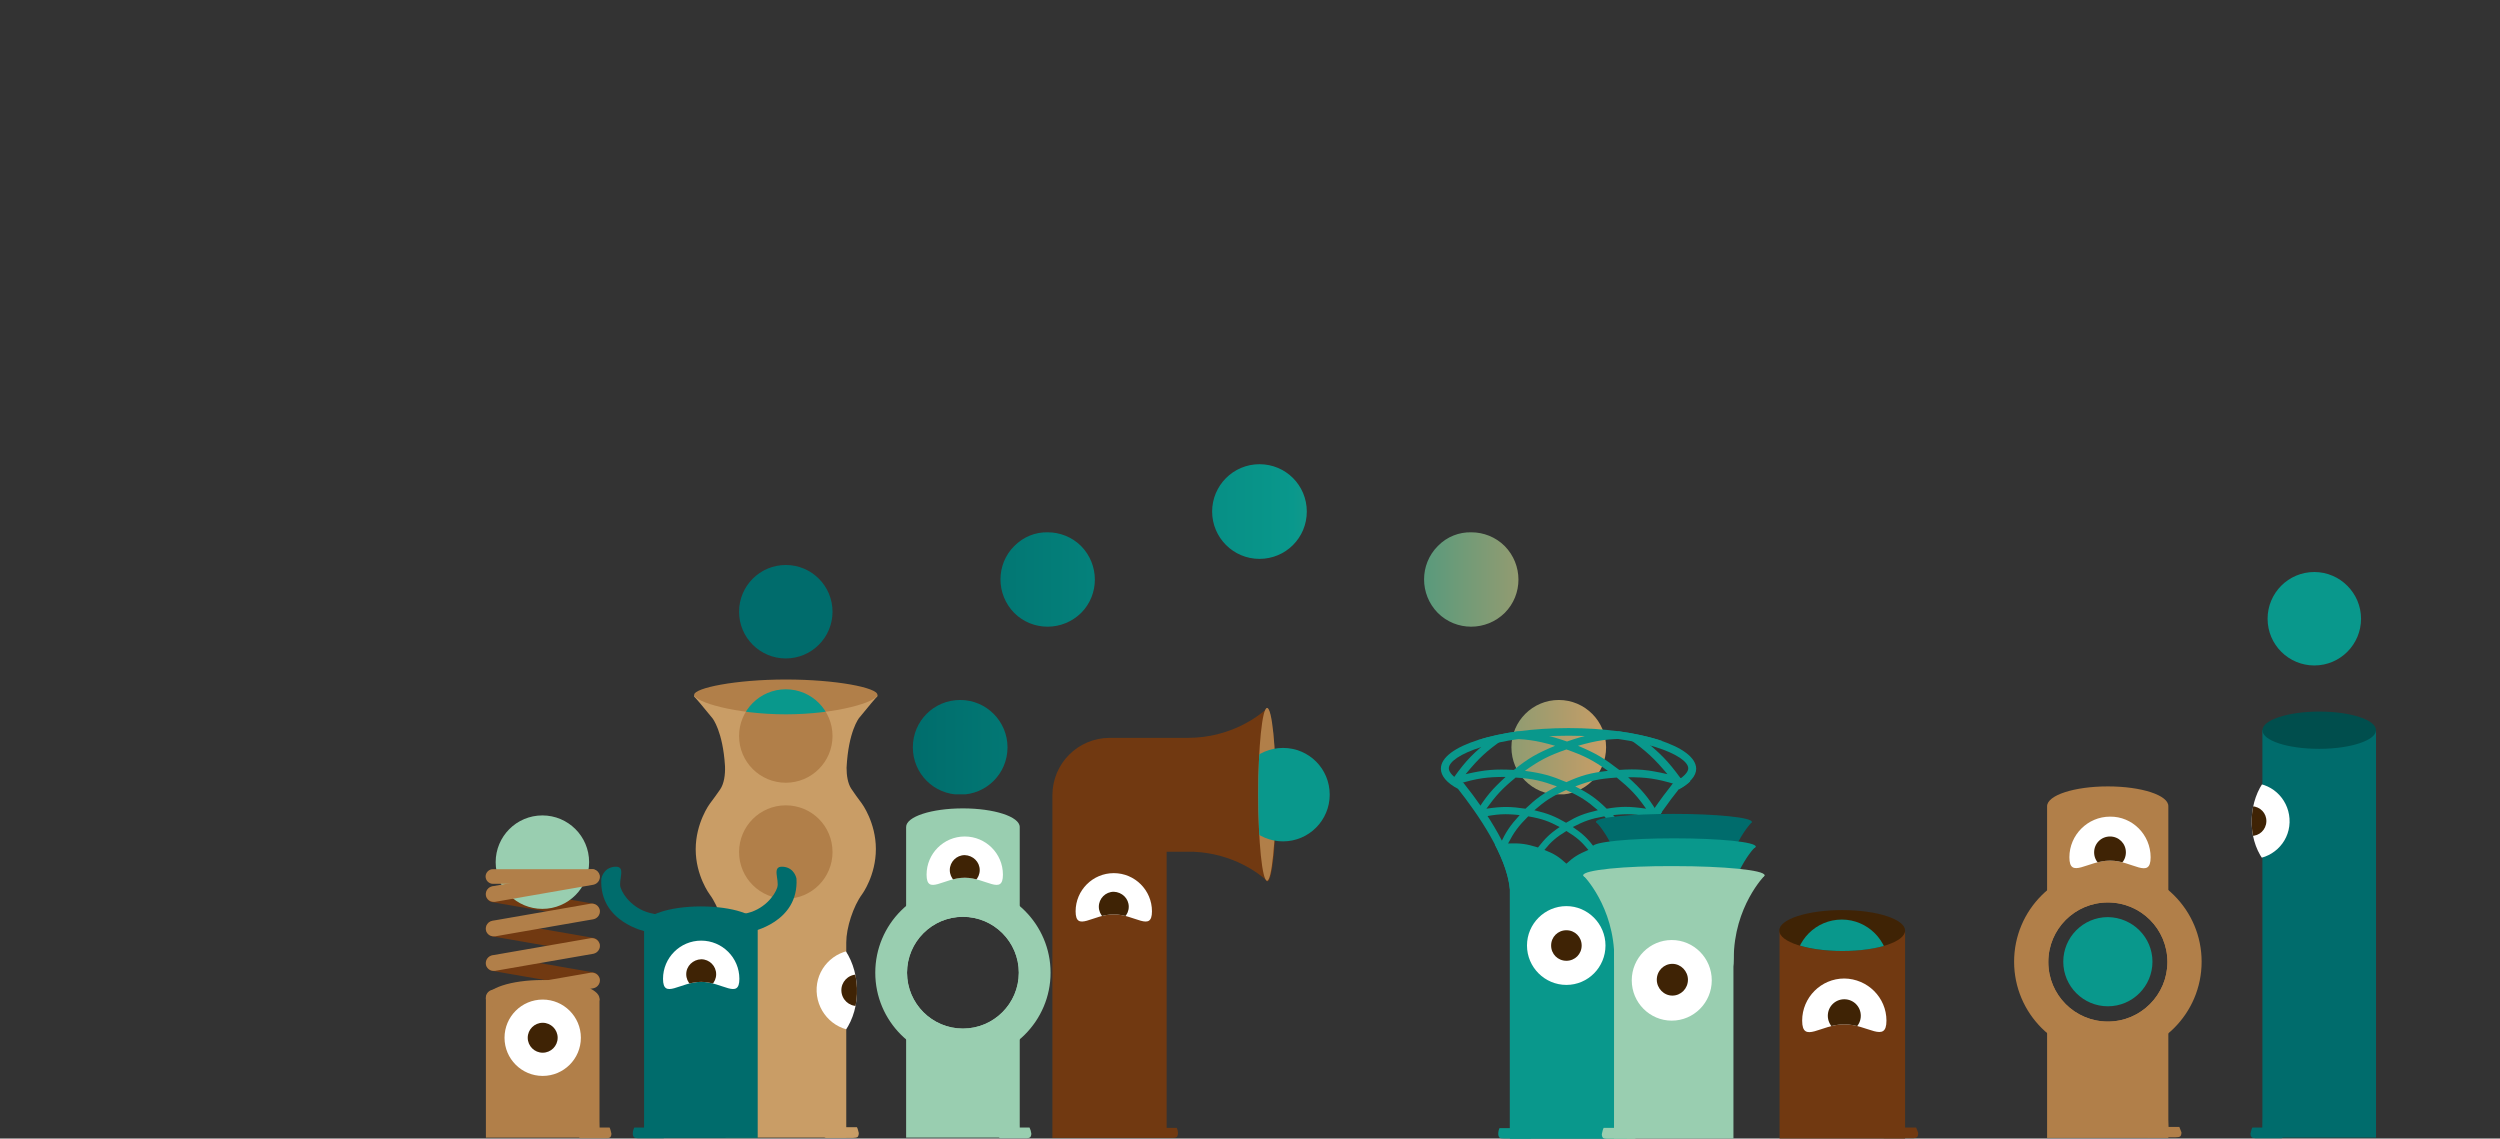 <?xml version="1.0" encoding="utf-8"?>
<!-- Generator: Adobe Illustrator 18.0.0, SVG Export Plug-In . SVG Version: 6.00 Build 0)  -->
<!DOCTYPE svg PUBLIC "-//W3C//DTD SVG 1.1//EN" "http://www.w3.org/Graphics/SVG/1.1/DTD/svg11.dtd">
<svg version="1.1" id="Capa_2" xmlns="http://www.w3.org/2000/svg" xmlns:xlink="http://www.w3.org/1999/xlink" x="0px" y="0px"
	 width="818.6px" height="372.8px" viewBox="0 0 818.6 372.8" enable-background="new 0 0 818.6 372.8" xml:space="preserve">
<rect x="0" y="0" width="818.6" height="372.8" fill="#333333" stroke="none"/>
<g>
	<defs>
		<rect id="SVGID_1_" x="159" y="152" width="619" height="220.8"/>
	</defs>
	<clipPath id="SVGID_2_">
		<use xlink:href="#SVGID_1_"  overflow="visible"/>
	</clipPath>
	<path clip-path="url(#SVGID_2_)" fill="#006C6C" d="M737.5,369.2h3.4c0.1-3,0.2-6.4,0.2-10.4v-86.2c0-1.1,0-1.8,0.1-2.2
		c0.1-0.4,0.4-0.7,1-0.9c0.6-0.2,1.7-0.2,3.4-0.2c2.4,0,4,0.1,4.8,0.3c0.8,0.2,1.2,0.7,1.2,1.6c0,0.6-0.1,1.1-0.4,1.6
		c-0.7,0-1.4,0.1-1.9,0.2c-0.5,0.2-0.9,0.5-1.2,1.2c-0.3,0.6-0.5,1.7-0.5,3.4c-0.1,1.6-0.1,76.5-0.1,81.4c0,4,0.1,7.4,0.2,10.4
		c0,0,0.4,3.3-0.7,3.3h-8.3c-0.7,0-1.1-0.1-1.4-0.3c-0.2-0.2-0.4-0.6-0.4-1.2C737.1,370.4,737.2,369.8,737.5,369.2"/>
</g>
<rect x="740.8" y="239.1" fill="#006C6C" width="37.2" height="133.4"/>
<g>
	<defs>
		<rect id="SVGID_3_" x="159" y="152" width="619" height="220.8"/>
	</defs>
	<clipPath id="SVGID_4_">
		<use xlink:href="#SVGID_3_"  overflow="visible"/>
	</clipPath>
	<path clip-path="url(#SVGID_4_)" fill="#004E4D" d="M740.8,239.1c0-3.3,8.3-6.1,18.6-6.1c10.3,0,18.6,2.7,18.6,6.1
		c0,3.3-8.3,6.1-18.6,6.1C749.1,245.2,740.8,242.5,740.8,239.1"/>
</g>
<g>
	<defs>
		<path id="SVGID_5_" d="M737.3,268.1c-0.4,10.2,5.6,18.7,13.3,19c7.7,0.3,14.3-7.8,14.6-18c0.4-10.2-5.6-18.7-13.3-19
			c-0.1,0-0.3,0-0.4,0C744,250.1,737.7,258,737.3,268.1"/>
	</defs>
	<clipPath id="SVGID_6_">
		<use xlink:href="#SVGID_5_"  overflow="visible"/>
	</clipPath>
	<path clip-path="url(#SVGID_6_)" fill="#FFFFFF" d="M724.8,268.4c-0.2,6.9,5.1,12.7,12,12.9s12.7-5.1,12.9-12
		c0.2-6.9-5.1-12.7-12-12.9C730.8,256.1,725,261.5,724.8,268.4"/>
	<path clip-path="url(#SVGID_6_)" fill="#3F2305" d="M732.4,268.7c-0.1,2.7,2,4.9,4.7,5c2.7,0.1,4.9-2,5-4.7c0.1-2.7-2-4.9-4.7-5
		C734.8,263.9,732.5,266,732.4,268.7"/>
</g>
<g>
	<defs>
		<rect id="SVGID_7_" x="159" y="152" width="619" height="220.8"/>
	</defs>
	<clipPath id="SVGID_8_">
		<use xlink:href="#SVGID_7_"  overflow="visible"/>
	</clipPath>
	<path clip-path="url(#SVGID_8_)" fill="#713911" d="M414.9,231.9c-0.2,0-0.3,0.2-0.5,0.5c-2.2,1.9-11.3,9.2-25.4,9.2h-7.1h-18.5
		c-10.4,0-18.8,8.4-18.8,18.8v112.2h30.9h6.4h2c0.7,0,1.1-0.1,1.4-0.3c0.2-0.2,0.4-0.6,0.4-1.2c0-0.6-0.1-1.2-0.4-1.8h-3.3v-90.4
		h8.9c13.1,0.6,21.5,7.3,23.6,9.2c0.2,0.3,0.3,0.5,0.5,0.5c1.6,0,2.9-12.7,2.9-28.3C417.7,244.5,416.4,231.9,414.9,231.9"/>
	<path clip-path="url(#SVGID_8_)" fill="#B17F49" d="M414.9,288.4c-1.6,0-2.9-12.7-2.9-28.3c0-15.6,1.3-28.3,2.9-28.3
		c1.6,0,2.9,12.7,2.9,28.3C417.7,275.8,416.4,288.4,414.9,288.4"/>
	<path clip-path="url(#SVGID_8_)" fill="#FFFFFF" d="M377.2,298.4c0,6.9-5.6,1-12.5,1c-6.9,0-12.5,5.9-12.5-1
		c0-6.9,5.6-12.5,12.5-12.5C371.6,285.9,377.2,291.5,377.2,298.4"/>
</g>
<g>
	<defs>
		<path id="SVGID_9_" d="M352.2,298.4c0,6.9,5.6,1,12.5,1c6.9,0,12.5,5.9,12.5-1c0-6.9-5.6-12.5-12.5-12.5
			C357.8,285.9,352.2,291.5,352.2,298.4"/>
	</defs>
	<clipPath id="SVGID_10_">
		<use xlink:href="#SVGID_9_"  overflow="visible"/>
	</clipPath>
	<path clip-path="url(#SVGID_10_)" fill="#3F2305" d="M369.6,296.9c0,2.7-2.2,4.9-4.9,4.9c-2.7,0-4.9-2.2-4.9-4.9
		c0-2.7,2.2-4.9,4.9-4.9C367.4,292.1,369.6,294.2,369.6,296.9"/>
</g>
<g>
	<defs>
		<path id="SVGID_11_" d="M412,260.2c0,15.6,1.3,28.3,2.9,28.3c1.5,0,28.6-11.5,31.1-26.1v-4.4c-2.6-14.6-29.6-26.1-31.1-26.1
			C413.3,231.9,412,244.5,412,260.2"/>
	</defs>
	<clipPath id="SVGID_12_">
		<use xlink:href="#SVGID_11_"  overflow="visible"/>
	</clipPath>
	<path clip-path="url(#SVGID_12_)" fill="#09988C" d="M435.4,260.2c0,8.4-6.8,15.3-15.3,15.3c-8.4,0-15.3-6.8-15.3-15.3
		c0-8.4,6.8-15.3,15.3-15.3C428.6,244.9,435.4,251.7,435.4,260.2"/>
</g>
<g>
	<defs>
		<rect id="SVGID_13_" x="159" y="152" width="619" height="220.8"/>
	</defs>
	<clipPath id="SVGID_14_">
		<use xlink:href="#SVGID_13_"  overflow="visible"/>
	</clipPath>
	<path clip-path="url(#SVGID_14_)" fill="#713911" d="M193.8,301c-0.1,0-0.3,0-0.4,0l-32.2-5.6c-1.4-0.2-2.3-1.6-2.1-3
		c0.2-1.4,1.6-2.3,3-2.1l32.2,5.6c1.4,0.2,2.3,1.6,2.1,3C196.1,300.1,195,301,193.8,301"/>
	<path clip-path="url(#SVGID_14_)" fill="#713911" d="M193.8,312.2c-0.1,0-0.3,0-0.4,0l-32.2-5.6c-1.4-0.2-2.3-1.6-2.1-3
		c0.2-1.4,1.6-2.3,3-2.1l32.2,5.6c1.4,0.2,2.3,1.6,2.1,3C196.1,311.4,195,312.2,193.8,312.2"/>
	<path clip-path="url(#SVGID_14_)" fill="#B17F49" d="M161.6,306.6c-1.2,0-2.3-0.9-2.5-2.1c-0.2-1.4,0.7-2.7,2.1-3l32.2-5.6
		c1.4-0.2,2.7,0.7,3,2.1c0.2,1.4-0.7,2.7-2.1,3l-32.2,5.6C161.9,306.6,161.8,306.6,161.6,306.6"/>
	<path clip-path="url(#SVGID_14_)" fill="#713911" d="M193.8,323.5c-0.1,0-0.3,0-0.4,0l-32.2-5.6c-1.4-0.2-2.3-1.6-2.1-3
		c0.2-1.4,1.6-2.3,3-2.1l32.2,5.6c1.4,0.2,2.3,1.6,2.1,3C196.1,322.7,195,323.5,193.8,323.5"/>
	<path clip-path="url(#SVGID_14_)" fill="#99CEB0" d="M192.9,282.3c0,8.4-6.8,15.3-15.3,15.3c-8.4,0-15.3-6.8-15.3-15.3
		c0-8.4,6.8-15.3,15.3-15.3C186,267,192.9,273.8,192.9,282.3"/>
	<path clip-path="url(#SVGID_14_)" fill="#006C6C" d="M272.6,200.3c0,8.4-6.8,15.3-15.3,15.3c-8.4,0-15.3-6.8-15.3-15.3
		c0-8.4,6.8-15.3,15.3-15.3C265.8,185,272.6,191.9,272.6,200.3"/>
	<path clip-path="url(#SVGID_14_)" fill="#B17F49" d="M161.6,295.3c-1.2,0-2.3-0.9-2.5-2.1c-0.2-1.4,0.7-2.7,2.1-3l32.2-5.6
		c1.4-0.2,2.7,0.7,3,2.1c0.2,1.4-0.7,2.7-2.1,3l-32.2,5.6C161.9,295.3,161.8,295.3,161.6,295.3"/>
	<path clip-path="url(#SVGID_14_)" fill="#B17F49" d="M193.8,289.4h-32.4c-1.3,0-2.4-1.1-2.4-2.4c0-1.3,1.1-2.4,2.4-2.4h32.4
		c1.3,0,2.4,1.1,2.4,2.4C196.3,288.3,195.2,289.4,193.8,289.4"/>
	<path clip-path="url(#SVGID_14_)" fill="#B17F49" d="M199.6,369.2h-3.4c-0.1-3-0.2-6.4-0.2-10.4v-14.5c0-1.1,0-1.8-0.1-2.2
		c-0.1-0.4-0.4-0.7-1-0.9c-0.6-0.2-1.7-0.2-3.4-0.2c-2.4,0-4,0.1-4.8,0.3c-0.8,0.2-1.2,0.7-1.2,1.6c0,0.6,0.1,1.1,0.4,1.6
		c0.7,0,1.4,0.1,1.9,0.2c0.5,0.2,0.9,0.5,1.2,1.2c0.3,0.6,0.5,1.7,0.5,3.4c0.1,1.6,0.1,4.9,0.1,9.7c0,4-0.1,7.4-0.2,10.4
		c0,0-0.4,3.3,0.7,3.3h8.3c0.7,0,1.1-0.1,1.4-0.3c0.2-0.2,0.4-0.6,0.4-1.2C200,370.4,199.9,369.8,199.6,369.2"/>
</g>
<rect x="159.1" y="327" fill="#B17F49" width="37.2" height="45.5"/>
<g>
	<defs>
		<rect id="SVGID_15_" x="159" y="152" width="619" height="220.8"/>
	</defs>
	<clipPath id="SVGID_16_">
		<use xlink:href="#SVGID_15_"  overflow="visible"/>
	</clipPath>
	<path clip-path="url(#SVGID_16_)" fill="#B17F49" d="M196.3,327c0-3.3-8.3-6.1-18.6-6.1s-18.6,2.7-18.6,6.1c0,3.3,8.3,6.1,18.6,6.1
		S196.3,330.4,196.3,327"/>
	<path clip-path="url(#SVGID_16_)" fill="#FFFFFF" d="M190.2,339.8c0,6.9-5.6,12.5-12.5,12.5c-6.9,0-12.5-5.6-12.5-12.5
		c0-6.9,5.6-12.5,12.5-12.5C184.6,327.3,190.2,332.9,190.2,339.8"/>
	<path clip-path="url(#SVGID_16_)" fill="#3F2305" d="M182.6,339.8c0,2.7-2.2,4.9-4.9,4.9s-4.9-2.2-4.9-4.9c0-2.7,2.2-4.9,4.9-4.9
		S182.6,337.1,182.6,339.8"/>
	<path clip-path="url(#SVGID_16_)" fill="#B17F49" d="M161.6,317.9c-1.2,0-2.3-0.9-2.5-2.1c-0.2-1.4,0.7-2.7,2.1-3l32.2-5.6
		c1.4-0.2,2.7,0.7,3,2.1c0.2,1.4-0.7,2.7-2.1,3l-32.2,5.6C161.9,317.9,161.8,317.9,161.6,317.9"/>
	<path clip-path="url(#SVGID_16_)" fill="#B17F49" d="M161.6,329.2c-1.2,0-2.3-0.9-2.5-2.1c-0.2-1.4,0.7-2.7,2.1-3l32.2-5.6
		c1.4-0.2,2.7,0.7,3,2.1c0.2,1.4-0.7,2.7-2.1,3l-32.2,5.6C161.9,329.1,161.8,329.2,161.6,329.2"/>
	<path clip-path="url(#SVGID_16_)" fill="#99CEB0" d="M315.3,336.8c-10.1,0-18.3-8.2-18.3-18.3c0-10.1,8.2-18.3,18.3-18.3
		c10.1,0,18.3,8.2,18.3,18.3C333.6,328.6,325.4,336.8,315.3,336.8 M315.3,289.8c-15.9,0-28.7,12.9-28.7,28.7
		c0,15.9,12.9,28.7,28.7,28.7s28.7-12.9,28.7-28.7C344,302.7,331.1,289.8,315.3,289.8"/>
	<path clip-path="url(#SVGID_16_)" fill="#99CEB0" d="M315.3,336.8c-10.1,0-18.3-8.2-18.3-18.3c0-10.1,8.2-18.3,18.3-18.3
		c10.1,0,18.3,8.2,18.3,18.3C333.6,328.6,325.4,336.8,315.3,336.8 M315.3,264.7c-10.3,0-18.6,2.7-18.6,6.1v101.7h37.2V270.8
		C333.9,267.4,325.5,264.7,315.3,264.7"/>
	<path clip-path="url(#SVGID_16_)" fill="#99CEB0" d="M337.1,369.2h-3.4c-0.1-3-0.2-6.4-0.2-10.4v-14.5c0-1.1,0-1.8-0.1-2.2
		c-0.1-0.4-0.4-0.7-1-0.9c-0.6-0.2-1.7-0.2-3.4-0.2c-2.4,0-4,0.1-4.8,0.3c-0.8,0.2-1.2,0.7-1.2,1.6c0,0.6,0.1,1.1,0.4,1.6
		c0.7,0,1.4,0.1,1.9,0.2c0.5,0.2,0.9,0.5,1.2,1.2c0.3,0.6,0.5,1.7,0.5,3.4c0.1,1.6,0.1,4.9,0.1,9.7c0,4-0.1,7.4-0.2,10.4
		c0,0-0.4,3.3,0.7,3.3h8.3c0.7,0,1.1-0.1,1.4-0.3c0.2-0.2,0.4-0.6,0.4-1.2C337.6,370.4,337.4,369.8,337.1,369.2"/>
	<path clip-path="url(#SVGID_16_)" fill="#FFFFFF" d="M328.4,286.4c0,6.9-5.6,1-12.5,1c-6.9,0-12.5,5.9-12.5-1
		c0-6.9,5.6-12.5,12.5-12.5C322.8,273.9,328.4,279.5,328.4,286.4"/>
</g>
<g>
	<defs>
		<path id="SVGID_17_" d="M303.4,286.4c0,6.9,5.6,1,12.5,1c6.9,0,12.5,5.9,12.5-1c0-6.9-5.6-12.5-12.5-12.5
			C309,273.9,303.4,279.5,303.4,286.4"/>
	</defs>
	<clipPath id="SVGID_18_">
		<use xlink:href="#SVGID_17_"  overflow="visible"/>
	</clipPath>
	<path clip-path="url(#SVGID_18_)" fill="#3F2305" d="M320.8,284.9c0,2.7-2.2,4.9-4.9,4.9c-2.7,0-4.9-2.2-4.9-4.9
		c0-2.7,2.2-4.9,4.9-4.9C318.6,280.1,320.8,282.2,320.8,284.9"/>
</g>
<g>
	<defs>
		<path id="SVGID_19_" d="M298.9,244.7c0,8.6,6.9,15.5,15.5,15.5c8.6,0,15.5-6.9,15.5-15.5c0-8.5-6.9-15.5-15.5-15.5
			C305.8,229.2,298.9,236.1,298.9,244.7 M494.9,244.7c0,8.6,6.9,15.5,15.5,15.5c8.6,0,15.5-6.9,15.5-15.5c0-8.5-6.9-15.5-15.5-15.5
			C501.9,229.2,494.9,236.1,494.9,244.7 M332.1,178.8c-6,6-6,15.8,0,21.9c6,6,15.8,6,21.9,0c6-6,6-15.8,0-21.9c-3-3-7-4.5-10.9-4.5
			C339.1,174.2,335.2,175.7,332.1,178.8 M470.8,178.8c-6,6-6,15.8,0,21.9c6,6,15.8,6,21.9,0c6-6,6-15.8,0-21.9c-3-3-7-4.5-10.9-4.5
			C477.8,174.2,473.8,175.7,470.8,178.8 M396.9,167.5c0,8.5,6.9,15.5,15.5,15.5c8.6,0,15.5-6.9,15.5-15.5c0-8.6-6.9-15.5-15.5-15.5
			C403.8,152,396.9,159,396.9,167.5"/>
	</defs>
	<clipPath id="SVGID_20_">
		<use xlink:href="#SVGID_19_"  overflow="visible"/>
	</clipPath>
	
		<linearGradient id="SVGID_21_" gradientUnits="userSpaceOnUse" x1="-11.293" y1="483.787" x2="-10.486" y2="483.787" gradientTransform="matrix(-281.23 0 0 281.23 -2650.013 -135849.141)">
		<stop  offset="0" style="stop-color:#C99D66"/>
		<stop  offset="0.452" style="stop-color:#09988C"/>
		<stop  offset="0.995" style="stop-color:#006D6C"/>
		<stop  offset="1" style="stop-color:#006D6C"/>
	</linearGradient>
	<rect x="298.9" y="152" clip-path="url(#SVGID_20_)" fill="url(#SVGID_21_)" width="227" height="108.1"/>
</g>
<g>
	<defs>
		<rect id="SVGID_22_" x="159" y="152" width="619" height="220.8"/>
	</defs>
	<clipPath id="SVGID_23_">
		<use xlink:href="#SVGID_22_"  overflow="visible"/>
	</clipPath>
	<path clip-path="url(#SVGID_23_)" fill="#09988C" d="M493.8,276.2c2-3.8,3.3-5.6,6.6-8.9c4.6,0.8,6.7,1.6,10.3,3.5
		c-3.4,2.3-4.8,3.8-7.1,6.7C500,276.4,498,276,493.8,276.2 M505.7,278.3c2.3-2.8,3.8-4.1,7.2-6.2c3.4,2.1,4.9,3.4,7.2,6.2
		c-3.3,1.4-4.8,2.3-7.2,4.5C510.5,280.6,509,279.6,505.7,278.3 M522.1,277.5c-2.3-3-3.7-4.4-7.1-6.7c3.7-1.9,5.8-2.7,10.3-3.5
		c3.3,3.3,4.6,5.1,6.6,8.9C527.7,276,525.7,276.3,522.1,277.5 M526.1,264.8c-3.5-3.4-5.6-4.9-10.3-7.3c5-1.9,7.7-2.5,13.6-2.9
		c4.5,3.7,6.5,5.8,9.6,10.2C533.5,264,530.9,264,526.1,264.8 M530.2,252.1c-4.8-3.7-7.5-5.4-13.5-7.9c6.3-1.8,9.7-2.3,16.7-2.3
		c5.8,4.1,8.3,6.5,12.6,11.6C539.5,252,536.2,251.7,530.2,252.1 M526.5,252.4c-5.9,0.7-8.7,1.5-13.6,3.7c-5-2.1-7.8-2.9-13.6-3.7
		c4.8-3.4,7.6-4.9,13.6-7C518.9,247.5,521.7,249,526.5,252.4 M509.2,244.2c-6,2.5-8.8,4.1-13.5,7.9c-6.1-0.3-9.3-0.1-15.8,1.4
		c4.3-5.2,6.8-7.6,12.6-11.6C499.5,241.9,502.9,242.4,509.2,244.2 M512.8,258.7c4.7,2.1,6.8,3.5,10.4,6.6c-4.6,1.1-6.7,1.9-10.4,4.1
		c-3.7-2.1-5.8-3-10.4-4.1C506,262.2,508.1,260.8,512.8,258.7 M496.3,254.6c5.8,0.4,8.6,1.1,13.5,2.9c-4.7,2.4-6.8,4-10.3,7.3
		c-4.8-0.7-7.4-0.8-12.8,0C489.9,260.4,491.8,258.3,496.3,254.6 M489.5,276.6c2.6,5,4.5,10.1,4.9,14.7v81.5h38.3v-79.9
		c0-5,2-10.7,4.9-16.2c-0.9-0.2-1.9-0.3-3-0.4c-1.9-4-3.2-5.9-6.4-9.4c4.7-0.5,7.3-0.4,12.6,0.7c0.4,0.7,0.7,1.3,1.1,1.8
		c0.8-1.2,1.5-2.4,2.3-3.5c-0.6-0.1-1.2-0.3-1.8-0.4c-3-4.8-4.9-7-9.3-11c6,0,9.1,0.4,15.5,2.3c0.4,0.6,0.8,1.2,1.2,1.7
		c0,0,0.1-0.1,0.1-0.1c1.5-0.8,2.7-1.7,3.6-2.6c-1-0.4-2.1-0.7-3.3-1.1c-4.1-5.6-6.6-8.1-12.2-12.6c2.5,0.2,4.6,0.4,6.5,0.6
		c-4.1-1.4-9.1-2.5-14.7-3.3c0.1,0,0.1,0.1,0.2,0.1c-7.2,0.4-10.6,1.1-16.9,3.3c-6.1-2.1-9.5-2.8-16.3-3.3
		c-4.8,0.7-9.2,1.7-12.8,2.8c1.3-0.1,2.7-0.3,4.3-0.4c-5.7,4.5-8.2,7-12.2,12.6c-0.8,0.3-1.6,0.5-2.4,0.8c0.8,0.9,1.8,1.7,3.1,2.4
		c0.2-0.3,0.5-0.7,0.7-1c6.3-1.9,9.5-2.3,15.5-2.3c-4.4,4-6.3,6.3-9.3,11c-0.2,0.1-0.4,0.1-0.6,0.2c0.6,0.8,1.2,1.7,1.7,2.6
		c0.1-0.2,0.2-0.4,0.3-0.6c5.2-1.1,7.8-1.2,12.5-0.7c-3.2,3.5-4.5,5.5-6.4,9.5C490.6,276.4,490,276.5,489.5,276.6"/>
	<path clip-path="url(#SVGID_23_)" fill="#09988C" d="M491,369.4h3.5c0.2-3,0.2-6.6,0.2-10.7v-15c0-1.1,0-1.9,0.1-2.3
		c0.1-0.4,0.4-23.2,1-23.4c0.6-0.2,1.8-0.2,3.5-0.2c2.5,0,4.1,0.1,5,0.3c0.9,0.2,1.3,0.7,1.3,1.6c0,0.6-0.1,23.6-0.4,24.1
		c-0.8,0-1.4,0.1-1.9,0.2c-0.5,0.2-0.9,0.6-1.2,1.2c-0.3,0.6-0.5,1.8-0.5,3.5c-0.1,1.7-0.1,5-0.1,10c0,4.1,0.1,7.7,0.2,10.7
		c0,0,0.5,3.4-0.7,3.4h-8.6c-0.7,0-1.2-0.1-1.4-0.3c-0.2-0.2-0.4-0.6-0.4-1.2C490.6,370.6,490.7,370,491,369.4"/>
	<path clip-path="url(#SVGID_23_)" fill="#FFFFFF" d="M500,309.6c0,7.1,5.8,12.9,12.9,12.9c7.1,0,12.8-5.8,12.8-12.9
		c0-7.1-5.8-12.9-12.8-12.9C505.8,296.7,500,302.5,500,309.6"/>
	<path clip-path="url(#SVGID_23_)" fill="#3F2305" d="M507.9,309.6c0,2.8,2.2,5,5,5c2.8,0,5-2.2,5-5c0-2.8-2.2-5-5-5
		C510.1,304.6,507.9,306.8,507.9,309.6"/>
	<path clip-path="url(#SVGID_23_)" fill="#09988C" d="M513.6,238.4c-23.1,0-41.8,5.9-41.8,13.3c0,2.4,2,4.7,5.6,6.6
		c6.4,8.1,16.1,22,17,33v81.5h38.3v-79.9c0-11.3,10.4-26.2,17.1-34.6c3.6-2,5.6-4.2,5.6-6.6C555.3,244.3,536.6,238.4,513.6,238.4
		 M513.6,240.9c23.9,0,39.2,6.4,39.2,10.7c0,1.3-1.6,2.9-4.3,4.4c-0.3,0.2-0.6,0.4-0.8,0.6c-8,10.1-17.6,24.6-17.6,36.2v77.3h-33.2
		v-78.9c0-0.1,0-0.1,0-0.2c-0.9-11.3-10-25-17.5-34.4c-0.2-0.3-0.5-0.5-0.8-0.6c-2.7-1.5-4.2-3.1-4.2-4.4
		C474.4,247.3,489.6,240.9,513.6,240.9"/>
	<path clip-path="url(#SVGID_23_)" fill="#006C6C" d="M522.6,269.1c0,1.4,11.4,2.6,25.5,2.6c14.1,0,25.5-1.2,25.5-2.6
		c0-1.4-11.4-2.6-25.5-2.6C534.1,266.5,522.6,267.6,522.6,269.1"/>
	<path clip-path="url(#SVGID_23_)" fill="#006C6C" d="M573.7,269.1c0,0-8.7,8.8-8.7,23.5c0,14.7-23.7,1.4-23.7,1.4l2.5-24.9H573.7z"
		/>
	<path clip-path="url(#SVGID_23_)" fill="#006C6C" d="M522.6,269.1c0,0,8.7,8.8,8.7,23.5c0,14.7,23.7,1.4,23.7,1.4l-2.5-24.9H522.6z
		"/>
	<path clip-path="url(#SVGID_23_)" fill="#09988C" d="M521.5,277.2c0,1.5,11.9,2.7,26.7,2.7c14.7,0,26.7-1.2,26.7-2.7
		c0-1.5-11.9-2.7-26.7-2.7C533.4,274.5,521.5,275.7,521.5,277.2"/>
	<path clip-path="url(#SVGID_23_)" fill="#09988C" d="M574.8,277.2c0,0-9.1,9.2-9.1,24.5c0,15.4-24.8,1.5-24.8,1.5l2.7-26H574.8z"/>
	<path clip-path="url(#SVGID_23_)" fill="#09988C" d="M521.5,277.2c0,0,9.1,9.2,9.1,24.5c0,15.4,24.8,1.5,24.8,1.5l-2.7-26H521.5z"
		/>
	<path clip-path="url(#SVGID_23_)" fill="#99CEB0" d="M518.4,286.6c0,1.7,13.3,3,29.7,3c16.4,0,29.7-1.4,29.7-3c0-1.7-13.3-3-29.7-3
		C531.7,283.5,518.4,284.9,518.4,286.6"/>
	<path clip-path="url(#SVGID_23_)" fill="#99CEB0" d="M577.9,286.6c0,0-10.2,10.2-10.2,27.4c0,17.2-27.6,1.7-27.6,1.7l3-29H577.9z"
		/>
	<path clip-path="url(#SVGID_23_)" fill="#99CEB0" d="M518.4,286.6c0,0,10.2,10.2,10.2,27.4c0,17.2,27.6,1.7,27.6,1.7l-3-29H518.4z"
		/>
	<path clip-path="url(#SVGID_23_)" fill="#99CEB0" d="M525.1,369.3h3.5c0.2-3.1,0.2-6.8,0.2-11V343c0-1.1,0-1.9,0.1-2.4
		c0.1-0.5,0.4-0.8,1.1-0.9c0.6-0.2,1.8-0.3,3.6-0.3c2.5,0,4.2,0.1,5.1,0.3c0.9,0.2,1.3,0.8,1.3,1.7c0,0.6-0.1,1.2-0.4,1.7
		c-0.8,0-1.4,0.1-2,0.2c-0.5,0.2-0.9,0.6-1.2,1.2c-0.3,0.6-0.5,1.8-0.6,3.6c-0.1,1.7-0.1,5.1-0.1,10.3c0,4.2,0.1,7.9,0.2,11
		c0,0,0.5,3.5-0.8,3.5h-8.8c-0.7,0-1.2-0.1-1.4-0.3c-0.2-0.2-0.4-0.6-0.4-1.2C524.7,370.5,524.8,369.9,525.1,369.3"/>
</g>
<rect x="528.5" y="307.5" fill="#99CEB0" width="39.1" height="65.3"/>
<g>
	<defs>
		<rect id="SVGID_24_" x="159" y="152" width="619" height="220.8"/>
	</defs>
	<clipPath id="SVGID_25_">
		<use xlink:href="#SVGID_24_"  overflow="visible"/>
	</clipPath>
	<path clip-path="url(#SVGID_25_)" fill="#FFFFFF" d="M534.3,321c0,7.3,5.9,13.2,13.1,13.2c7.2,0,13.1-5.9,13.1-13.2
		c0-7.3-5.9-13.2-13.1-13.2C540.2,307.8,534.3,313.7,534.3,321"/>
	<path clip-path="url(#SVGID_25_)" fill="#3F2305" d="M542.5,320.8c0,2.8,2.3,5.2,5.1,5.2s5.1-2.3,5.1-5.2c0-2.8-2.3-5.2-5.1-5.2
		S542.5,317.9,542.5,320.8"/>
	<path clip-path="url(#SVGID_25_)" fill="#B17F49" d="M690.2,334.5c-10.8,0-19.5-8.7-19.5-19.5c0-10.8,8.7-19.5,19.5-19.5
		c10.8,0,19.5,8.7,19.5,19.5C709.7,325.7,701,334.5,690.2,334.5 M690.2,284.2c-16.9,0-30.7,13.7-30.7,30.7
		c0,16.9,13.7,30.7,30.7,30.7c16.9,0,30.7-13.7,30.7-30.7C720.9,298,707.2,284.2,690.2,284.2"/>
	<path clip-path="url(#SVGID_25_)" fill="#B17F49" d="M690.2,334.5c-10.8,0-19.5-8.7-19.5-19.5c0-10.8,8.7-19.5,19.5-19.5
		c10.8,0,19.5,8.7,19.5,19.5C709.7,325.7,701,334.5,690.2,334.5 M690.2,257.5c-11,0-19.9,2.9-19.9,6.5v108.6h39.7V264
		C710.1,260.4,701.2,257.5,690.2,257.5"/>
	<path clip-path="url(#SVGID_25_)" fill="#B17F49" d="M713.6,369H710c-0.2-3.2-0.2-6.8-0.2-11.1v-15.5c0-1.1,0-1.9-0.1-2.4
		c-0.1-0.5-0.5-0.8-1.1-1c-0.6-0.2-1.8-0.3-3.6-0.3c-2.5,0-4.3,0.1-5.1,0.3c-0.9,0.2-1.3,0.8-1.3,1.7c0,0.6,0.1,1.2,0.4,1.7
		c0.8,0,1.5,0.1,2,0.2c0.5,0.2,0.9,0.6,1.2,1.2c0.3,0.7,0.5,1.9,0.6,3.6c0.1,1.7,0.1,5.2,0.1,10.4c0,4.2-0.1,7.9-0.2,11.1
		c0,0-0.5,3.5,0.8,3.5h8.9c0.7,0,1.2-0.1,1.5-0.3c0.2-0.2,0.4-0.6,0.4-1.3C714,370.2,713.9,369.6,713.6,369"/>
	<path clip-path="url(#SVGID_25_)" fill="#FFFFFF" d="M704.2,280.7c0,7.4-6,1.1-13.3,1.1c-7.4,0-13.3,6.2-13.3-1.1s6-13.3,13.3-13.3
		C698.2,267.3,704.2,273.3,704.2,280.7"/>
</g>
<g>
	<defs>
		<path id="SVGID_26_" d="M677.6,280.7c0,7.4,6,1.1,13.3,1.1c7.4,0,13.3,6.2,13.3-1.1s-6-13.3-13.3-13.3
			C683.5,267.3,677.6,273.3,677.6,280.7"/>
	</defs>
	<clipPath id="SVGID_27_">
		<use xlink:href="#SVGID_26_"  overflow="visible"/>
	</clipPath>
	<path clip-path="url(#SVGID_27_)" fill="#3F2305" d="M696.1,279.1c0,2.9-2.3,5.2-5.2,5.2c-2.9,0-5.2-2.3-5.2-5.2
		c0-2.9,2.3-5.2,5.2-5.2C693.8,273.9,696.1,276.2,696.1,279.1"/>
</g>
<g>
	<defs>
		<rect id="SVGID_28_" x="159" y="152" width="619" height="220.8"/>
	</defs>
	<clipPath id="SVGID_29_">
		<use xlink:href="#SVGID_28_"  overflow="visible"/>
	</clipPath>
	<path clip-path="url(#SVGID_29_)" fill="#09988C" d="M704.8,314.9c0,8-6.5,14.6-14.6,14.6c-8,0-14.6-6.5-14.6-14.6
		c0-8,6.5-14.6,14.6-14.6C698.3,300.4,704.8,306.9,704.8,314.9"/>
	<path clip-path="url(#SVGID_29_)" fill="#C99D66" d="M257.3,224.9c-16.6,0-30,1.4-30,3v0.2c0.3,0.2,3,3.4,6,7.1
		c0,0,3.4,4.2,4.1,15.7c0.1,2.8-0.3,5.7-1.6,7.6c-0.9,1.3-2.1,3-3.4,4.7c0,0-4.6,6.2-4.6,14.9c0,8.7,4.6,14.8,4.6,14.8
		c2.9,3.9,5.2,10.9,5.2,15.7v0.4v63.5h39.5v-63.5v-0.4c0-4.8,2.3-11.9,5.2-15.8c0,0,4.5-6.1,4.5-14.8c0-8.7-4.6-14.9-4.6-14.9
		c-1.4-1.8-2.6-3.6-3.5-4.9c-1.1-1.7-1.5-4.3-1.5-6.8c0.6-12,4.1-16.3,4.1-16.3c3-3.7,5.7-6.9,6-7.1v-0.2
		C287.3,226.2,273.9,224.9,257.3,224.9"/>
</g>
<g>
	<defs>
		<path id="SVGID_30_" d="M227.3,227.9v0.2c0.3,0.2,3,3.4,6,7.1c0,0,3.4,4.2,4.1,15.7c0.1,2.8-0.3,5.7-1.6,7.6
			c-0.9,1.3-2.1,3-3.4,4.7c0,0-4.6,6.2-4.6,14.9c0,8.7,4.6,14.8,4.6,14.8c2.9,3.9,5.2,10.9,5.2,15.7v0.4v63.5h39.5v-63.5v-0.4
			c0-4.8,2.3-11.9,5.2-15.8c0,0,4.5-6.1,4.5-14.8c0-8.7-4.6-14.9-4.6-14.9c-1.4-1.8-2.6-3.6-3.5-4.9c-1.1-1.7-1.5-4.3-1.5-6.8
			c0.6-12,4.1-16.3,4.1-16.3c3-3.7,5.7-6.9,6-7.1v-0.2c0-1.7-13.4-3-30-3C240.8,224.9,227.3,226.2,227.3,227.9"/>
	</defs>
	<clipPath id="SVGID_31_">
		<use xlink:href="#SVGID_30_"  overflow="visible"/>
	</clipPath>
	<path clip-path="url(#SVGID_31_)" fill="#B17F49" d="M272.6,241c0,8.4-6.8,15.3-15.3,15.3c-8.4,0-15.3-6.8-15.3-15.3
		c0-8.4,6.8-15.3,15.3-15.3C265.8,225.7,272.6,232.6,272.6,241"/>
</g>
<g>
	<defs>
		<rect id="SVGID_32_" x="159" y="152" width="619" height="220.8"/>
	</defs>
	<clipPath id="SVGID_33_">
		<use xlink:href="#SVGID_32_"  overflow="visible"/>
	</clipPath>
	<path clip-path="url(#SVGID_33_)" fill="#C99D66" d="M280.6,369.1H277c-0.2-3.1-0.2-6.8-0.2-11v-15.4c0-1.1,0-1.9-0.1-2.4
		c-0.1-0.5-0.5-0.8-1.1-0.9c-0.6-0.2-1.8-0.3-3.6-0.3c-2.5,0-4.2,0.1-5.1,0.3c-0.9,0.2-1.3,0.8-1.3,1.7c0,0.6,0.1,1.2,0.4,1.7
		c0.8,0,1.4,0.1,2,0.2c0.5,0.2,0.9,0.6,1.2,1.2c0.3,0.7,0.5,1.8,0.6,3.6c0.1,1.7,0.1,5.2,0.1,10.3c0,4.2-0.1,7.9-0.2,11
		c0,0-0.5,3.5,0.8,3.5h8.8c0.7,0,1.2-0.1,1.5-0.3c0.2-0.2,0.4-0.6,0.4-1.3C281,370.3,280.9,369.6,280.6,369.1"/>
</g>
<g>
	<defs>
		<path id="SVGID_34_" d="M265.1,304.4c-8.2,0.3-14.5,9.3-14.1,20.1c0.4,10.8,7.3,19.4,15.5,19.1c8.2-0.3,14.5-9.3,14.1-20.1
			c-0.4-10.6-7.1-19.1-15.1-19.1C265.4,304.4,265.3,304.4,265.1,304.4"/>
	</defs>
	<clipPath id="SVGID_35_">
		<use xlink:href="#SVGID_34_"  overflow="visible"/>
	</clipPath>
	<path clip-path="url(#SVGID_35_)" fill="#FFFFFF" d="M293.9,323.8c0.3,7.3-5.5,13.4-12.8,13.7c-7.3,0.3-13.4-5.5-13.7-12.8
		c-0.3-7.3,5.4-13.4,12.8-13.7C287.5,310.8,293.6,316.5,293.9,323.8"/>
	<path clip-path="url(#SVGID_35_)" fill="#3F2305" d="M285.8,324.1c0.1,2.8-2.1,5.2-5,5.3c-2.8,0.1-5.2-2.1-5.3-5
		c-0.1-2.8,2.1-5.2,5-5.3C283.3,319,285.7,321.2,285.8,324.1"/>
</g>
<g>
	<defs>
		<rect id="SVGID_36_" x="159" y="152" width="619" height="220.8"/>
	</defs>
	<clipPath id="SVGID_37_">
		<use xlink:href="#SVGID_36_"  overflow="visible"/>
	</clipPath>
	<path clip-path="url(#SVGID_37_)" fill="#B17F49" d="M272.6,279c0,8.4-6.8,15.3-15.3,15.3c-8.4,0-15.3-6.8-15.3-15.3
		c0-8.4,6.8-15.3,15.3-15.3C265.8,263.7,272.6,270.5,272.6,279"/>
	<path clip-path="url(#SVGID_37_)" fill="#B17F49" d="M257.3,233.9c16.6,0,30-4.1,30-6.4c0-2.3-13.4-5-30-5s-30,2.8-30,5
		C227.3,229.8,240.8,233.9,257.3,233.9"/>
</g>
<g>
	<defs>
		<path id="SVGID_38_" d="M227.3,227.5c0,2.3,13.4,6.4,30,6.4c16.6,0,30-4.1,30-6.4c0-2.3-13.4-5-30-5
			C240.8,222.5,227.3,225.3,227.3,227.5"/>
	</defs>
	<clipPath id="SVGID_39_">
		<use xlink:href="#SVGID_38_"  overflow="visible"/>
	</clipPath>
	<path clip-path="url(#SVGID_39_)" fill="#09988C" d="M272.6,241c0,8.4-6.8,15.3-15.3,15.3c-8.4,0-15.3-6.8-15.3-15.3
		c0-8.4,6.8-15.3,15.3-15.3C265.8,225.7,272.6,232.6,272.6,241"/>
</g>
<g>
	<defs>
		<rect id="SVGID_40_" x="159" y="152" width="619" height="220.8"/>
	</defs>
	<clipPath id="SVGID_41_">
		<use xlink:href="#SVGID_40_"  overflow="visible"/>
	</clipPath>
	<path clip-path="url(#SVGID_41_)" fill="#713911" d="M627.4,369.2h-3.7c-0.2-3.3-0.2-7.1-0.2-11.5v-16c0-1.2,0-2-0.1-2.5
		c-0.1-0.5-0.5-0.8-1.1-1c-0.7-0.2-1.9-0.3-3.8-0.3c-2.6,0-4.4,0.1-5.3,0.3c-0.9,0.2-1.4,0.8-1.4,1.8c0,0.7,0.2,1.2,0.5,1.7
		c0.8,0,1.5,0.1,2.1,0.2c0.5,0.2,1,0.6,1.3,1.3c0.3,0.7,0.5,1.9,0.6,3.7c0.1,1.8,0.1,5.4,0.1,10.7c0,4.4-0.1,8.2-0.2,11.5
		c0,0-0.5,3.6,0.8,3.6h9.2c0.7,0,1.3-0.1,1.5-0.4c0.3-0.2,0.4-0.7,0.4-1.3C627.9,370.4,627.7,369.8,627.4,369.2"/>
</g>
<rect x="582.7" y="304.7" fill="#713911" width="41.1" height="68.1"/>
<g>
	<defs>
		<rect id="SVGID_42_" x="159" y="152" width="619" height="220.8"/>
	</defs>
	<clipPath id="SVGID_43_">
		<use xlink:href="#SVGID_42_"  overflow="visible"/>
	</clipPath>
	<path clip-path="url(#SVGID_43_)" fill="#3F2305" d="M623.8,304.7c0-3.7-9.2-6.7-20.6-6.7s-20.6,3-20.6,6.7c0,3.7,9.2,6.7,20.6,6.7
		S623.8,308.4,623.8,304.7"/>
</g>
<g>
	<defs>
		<path id="SVGID_44_" d="M582.7,304.7c0,3.7,9.2,6.7,20.6,6.7c11.4,0,20.6-3,20.6-6.7c0-3.7-9.2-6.7-20.6-6.7
			C591.9,298,582.7,301,582.7,304.7"/>
	</defs>
	<clipPath id="SVGID_45_">
		<use xlink:href="#SVGID_44_"  overflow="visible"/>
	</clipPath>
	<path clip-path="url(#SVGID_45_)" fill="#09988C" d="M618.4,316.4c0,8.4-6.8,15.3-15.3,15.3c-8.4,0-15.3-6.8-15.3-15.3
		c0-8.4,6.8-15.3,15.3-15.3C611.5,301.1,618.4,308,618.4,316.4"/>
</g>
<g>
	<defs>
		<rect id="SVGID_46_" x="159" y="152" width="619" height="220.8"/>
	</defs>
	<clipPath id="SVGID_47_">
		<use xlink:href="#SVGID_46_"  overflow="visible"/>
	</clipPath>
	<path clip-path="url(#SVGID_47_)" fill="#FFFFFF" d="M617.7,334.2c0,7.6-6.2,1.2-13.8,1.2c-7.6,0-13.8,6.5-13.8-1.2
		c0-7.6,6.2-13.8,13.8-13.8C611.5,320.5,617.7,326.6,617.7,334.2"/>
</g>
<g>
	<defs>
		<path id="SVGID_48_" d="M590.1,334.2c0,7.6,6.2,1.2,13.8,1.2c7.6,0,13.8,6.5,13.8-1.2c0-7.6-6.2-13.8-13.8-13.8
			C596.3,320.5,590.1,326.6,590.1,334.2"/>
	</defs>
	<clipPath id="SVGID_49_">
		<use xlink:href="#SVGID_48_"  overflow="visible"/>
	</clipPath>
	<path clip-path="url(#SVGID_49_)" fill="#3F2305" d="M609.3,332.6c0,3-2.4,5.4-5.4,5.4c-3,0-5.4-2.4-5.4-5.4c0-3,2.4-5.4,5.4-5.4
		C606.9,327.2,609.3,329.6,609.3,332.6"/>
</g>
<g>
	<defs>
		<rect id="SVGID_50_" x="159" y="152" width="619" height="220.8"/>
	</defs>
	<clipPath id="SVGID_51_">
		<use xlink:href="#SVGID_50_"  overflow="visible"/>
	</clipPath>
	<path clip-path="url(#SVGID_51_)" fill="#006C6C" d="M207.7,369.2h3.4c0.1-3,0.2-6.4,0.2-10.4v-22.4c0-1.1,0-1.8,0.1-2.2
		c0.1-0.4,0.4-0.7,1-0.9c0.6-0.2,1.7-0.2,3.4-0.2c2.4,0,4,0.1,4.8,0.3c0.8,0.2,1.2,0.7,1.2,1.6c0,0.6-0.1,1.1-0.4,1.6
		c-0.7,0-1.4,0.1-1.9,0.2c-0.5,0.2-0.9,0.5-1.2,1.2c-0.3,0.6-0.5,1.7-0.5,3.4c-0.1,1.6-0.1,12.8-0.1,17.6c0,4,0.1,7.4,0.2,10.4
		c0,0,0.4,3.3-0.7,3.3H209c-0.7,0-1.1-0.1-1.4-0.3c-0.2-0.2-0.4-0.6-0.4-1.2C207.2,370.4,207.4,369.8,207.7,369.2"/>
</g>
<rect x="210.9" y="302.9" fill="#006C6C" width="37.2" height="69.7"/>
<g>
	<defs>
		<rect id="SVGID_52_" x="159" y="152" width="619" height="220.8"/>
	</defs>
	<clipPath id="SVGID_53_">
		<use xlink:href="#SVGID_52_"  overflow="visible"/>
	</clipPath>
	<path clip-path="url(#SVGID_53_)" fill="#006C6C" d="M210.9,302.9c0-3.3,8.3-6.1,18.6-6.1c10.3,0,18.6,2.7,18.6,6.1
		c0,3.3-8.3,6.1-18.6,6.1C219.3,308.9,210.9,306.2,210.9,302.9"/>
	<path clip-path="url(#SVGID_53_)" fill="#FFFFFF" d="M217.1,320.5c0,6.9,5.6,1,12.5,1c6.9,0,12.5,5.9,12.5-1
		c0-6.9-5.6-12.5-12.5-12.5C222.7,308,217.1,313.6,217.1,320.5"/>
</g>
<g>
	<defs>
		<path id="SVGID_54_" d="M217.1,320.5c0,6.9,5.6,1,12.5,1c6.9,0,12.5,5.9,12.5-1c0-6.9-5.6-12.5-12.5-12.5
			C222.7,308,217.1,313.6,217.1,320.5"/>
	</defs>
	<clipPath id="SVGID_55_">
		<use xlink:href="#SVGID_54_"  overflow="visible"/>
	</clipPath>
	<path clip-path="url(#SVGID_55_)" fill="#3F2305" d="M224.7,319c0,2.7,2.2,4.9,4.9,4.9c2.7,0,4.9-2.2,4.9-4.9
		c0-2.7-2.2-4.9-4.9-4.9C226.9,314.2,224.7,316.3,224.7,319"/>
</g>
<g>
	<defs>
		<rect id="SVGID_56_" x="159" y="152" width="619" height="220.8"/>
	</defs>
	<clipPath id="SVGID_57_">
		<use xlink:href="#SVGID_56_"  overflow="visible"/>
	</clipPath>
	<path clip-path="url(#SVGID_57_)" fill="#006C6C" d="M245.9,305.1c0,0,15.7-3,14.9-17.4c0,0-0.6-3.6-4.4-3.9
		c-3.9-0.3-1.1,4.3-1.9,6.8c-0.8,2.6-4.4,7.5-10.8,8.6C237.3,300.4,245.9,305.1,245.9,305.1"/>
	<path clip-path="url(#SVGID_57_)" fill="#006C6C" d="M211.8,305.1c0,0-15.7-3-14.9-17.4c0,0,0.6-3.6,4.4-3.9
		c3.9-0.3,1.1,4.3,1.9,6.8c0.8,2.6,4.4,7.5,10.8,8.6C220.3,300.4,211.8,305.1,211.8,305.1"/>
	<path clip-path="url(#SVGID_57_)" fill="#09988C" d="M773.1,202.6c0,8.4-6.8,15.3-15.3,15.3c-8.4,0-15.3-6.8-15.3-15.3
		c0-8.4,6.8-15.3,15.3-15.3C766.2,187.3,773.1,194.2,773.1,202.6"/>
</g>
</svg>
